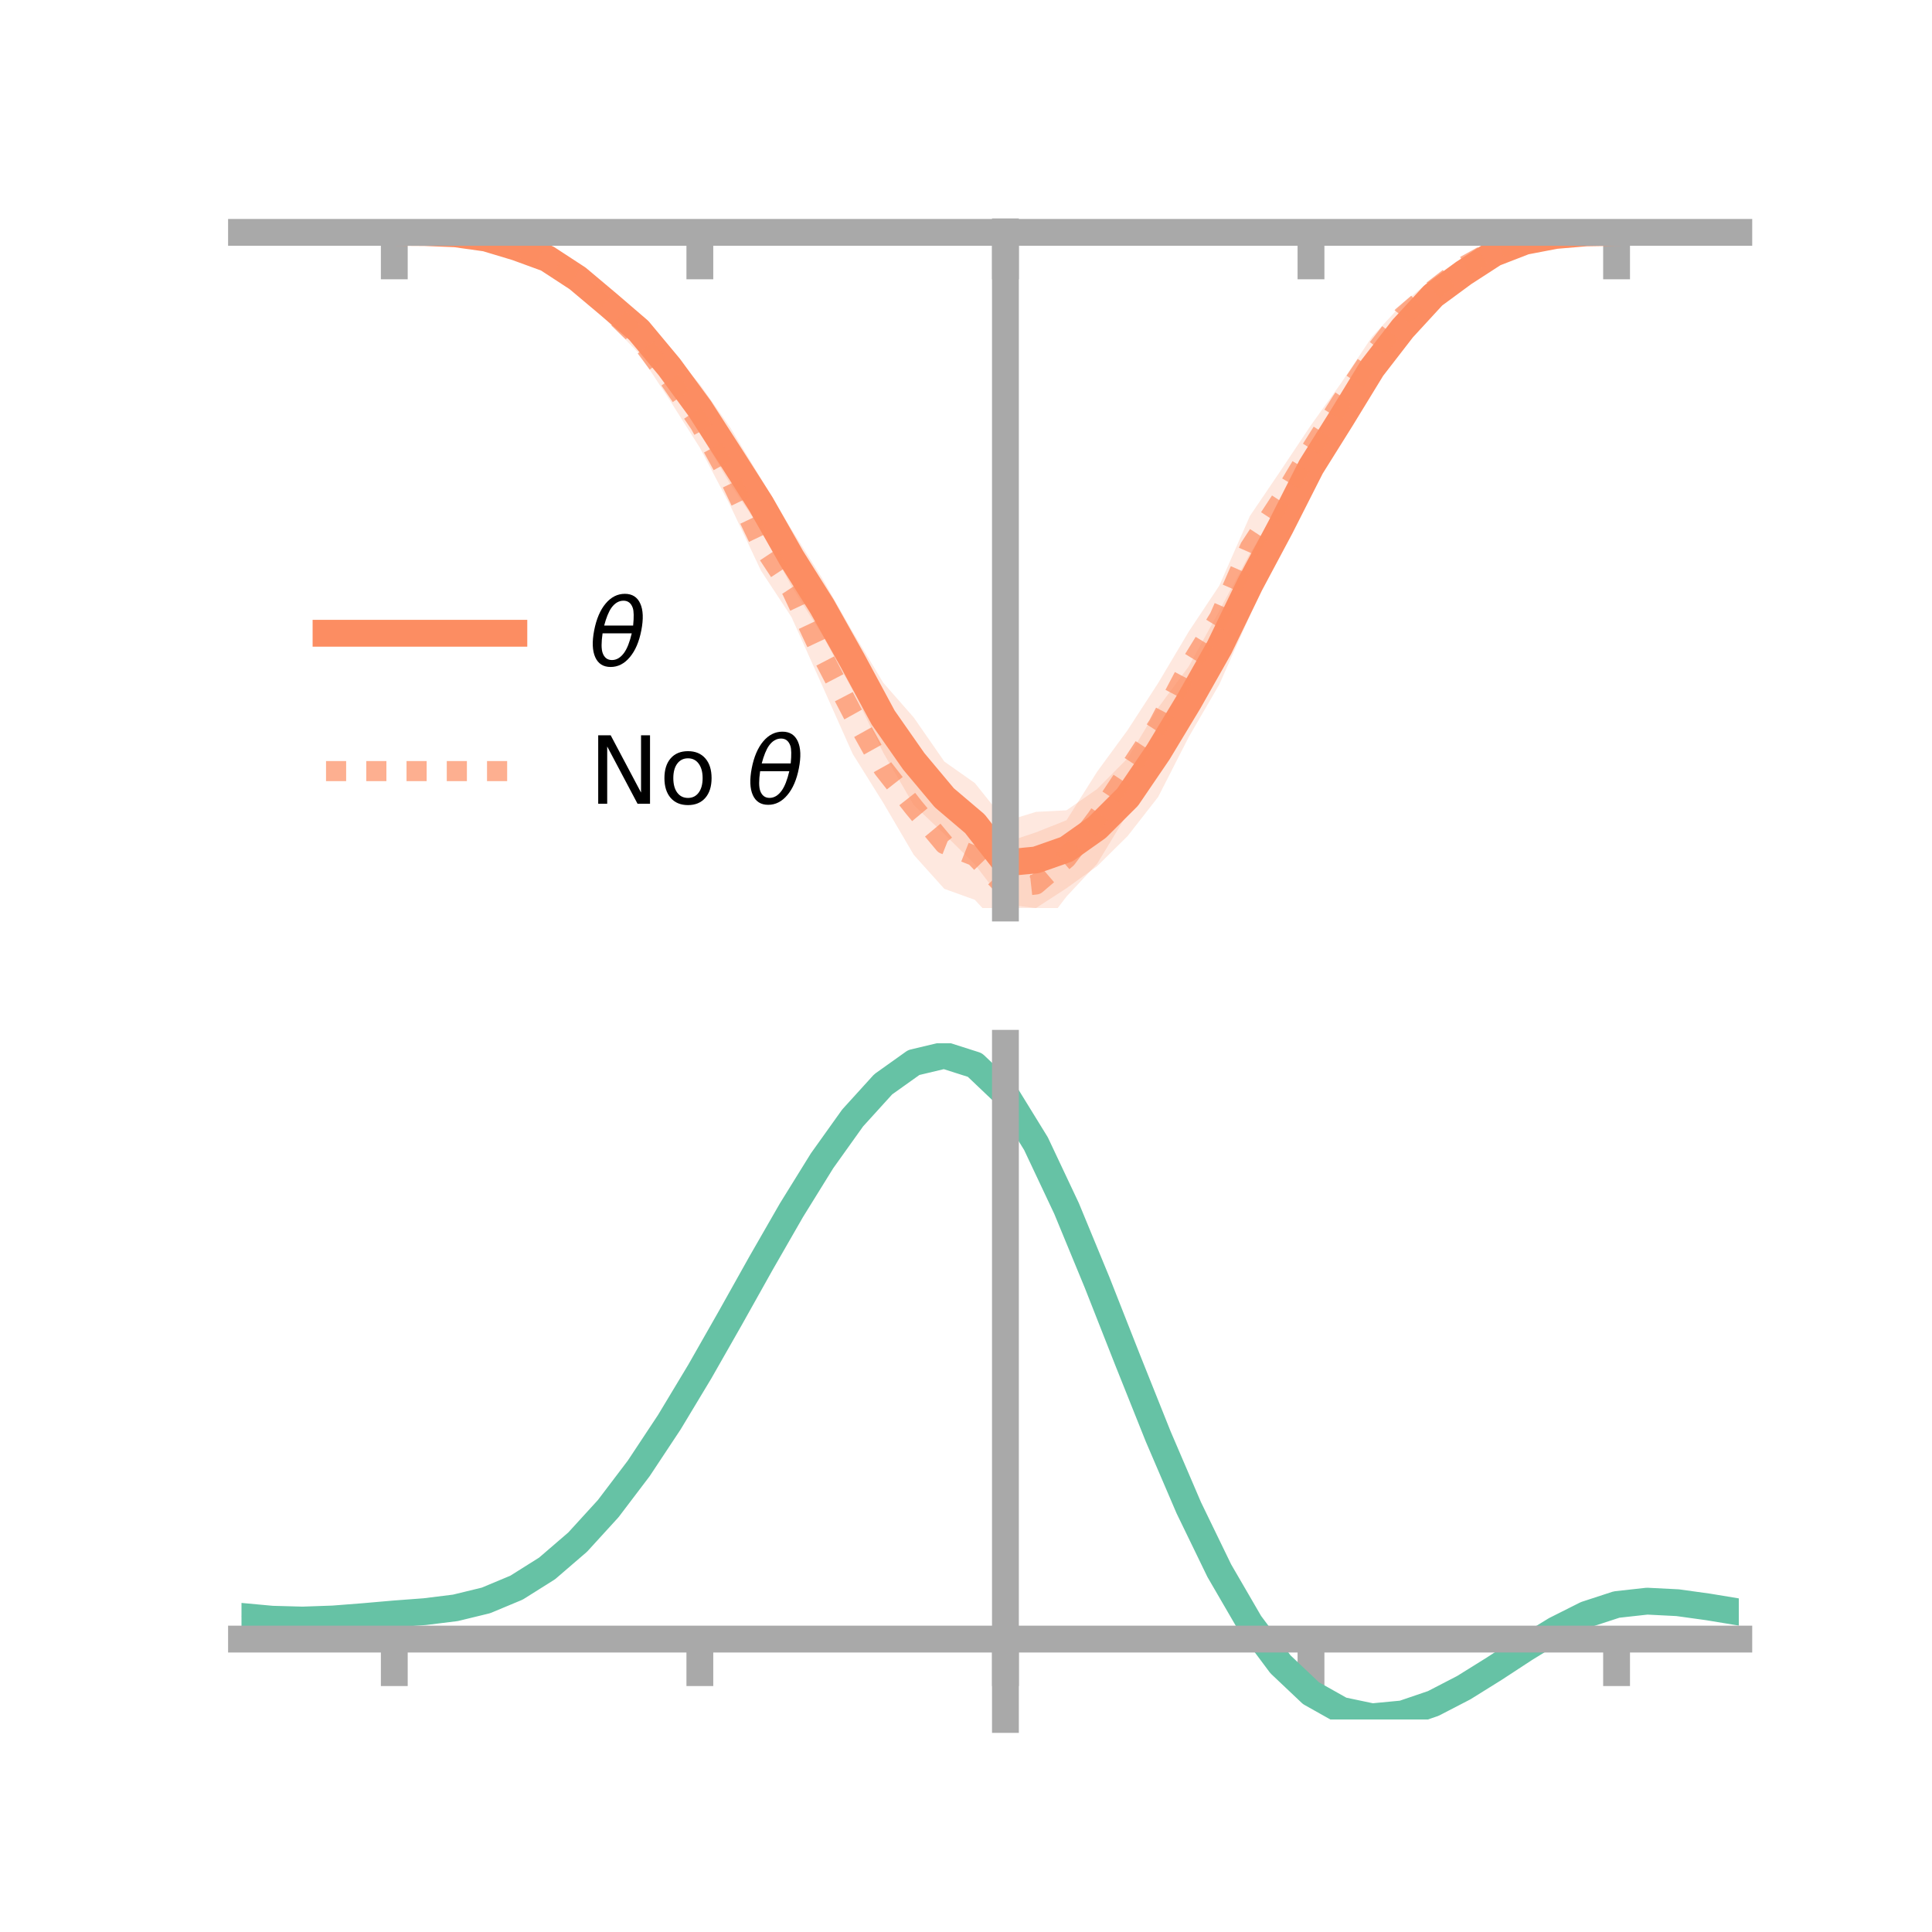 <?xml version="1.0" encoding="utf-8" standalone="no"?>
<!DOCTYPE svg PUBLIC "-//W3C//DTD SVG 1.1//EN"
  "http://www.w3.org/Graphics/SVG/1.1/DTD/svg11.dtd">
<!-- Created with matplotlib (https://matplotlib.org/) -->
<svg height="144pt" version="1.1" viewBox="0 0 144 144" width="144pt" xmlns="http://www.w3.org/2000/svg" xmlns:xlink="http://www.w3.org/1999/xlink">
 <defs>
  <style type="text/css">*{stroke-linecap:butt;stroke-linejoin:round;}</style>
 </defs>
 <g id="figure_1">
  <g id="patch_1">
   <path d="M 0 144 
L 144 144 
L 144 0 
L 0 0 
z
" style="fill:none;"/>
  </g>
  <g id="axes_1">
   <g id="patch_2">
    <path d="M 18 67.68 
L 129.6 67.68 
L 129.6 17.28 
L 18 17.28 
z
" style="fill:none;"/>
   </g>
   <g id="PolyCollection_1">
    <path clip-path="url(#p30ff741999)" d="M 18 17.318 
L 18 17.318 
L 20.278 17.318 
L 22.555 17.318 
L 24.833 17.318 
L 27.11 17.318 
L 29.388 17.318 
L 31.665 17.28 
L 33.943 17.304 
L 36.22 17.463 
L 38.498 18.036 
L 40.776 18.723 
L 43.053 19.91 
L 45.331 21.666 
L 47.608 23.444 
L 49.886 26.042 
L 52.163 28.639 
L 54.441 31.886 
L 56.718 35.668 
L 58.996 39.463 
L 61.273 43.096 
L 63.551 47.09 
L 65.829 50.882 
L 68.106 53.478 
L 70.384 56.761 
L 72.661 58.366 
L 74.939 61.211 
L 77.216 60.513 
L 79.494 60.394 
L 81.771 58.811 
L 84.049 56.513 
L 86.327 52.743 
L 88.604 49.665 
L 90.882 45.526 
L 93.159 41.245 
L 95.437 37.602 
L 97.714 33.141 
L 99.992 29.637 
L 102.269 26.152 
L 104.547 23.648 
L 106.824 21.266 
L 109.102 19.705 
L 111.38 18.497 
L 113.657 17.736 
L 115.935 17.382 
L 118.212 17.3 
L 120.49 17.312 
L 122.767 17.318 
L 125.045 17.318 
L 127.322 17.318 
L 129.6 17.318 
L 129.6 17.318 
L 129.6 17.318 
L 127.322 17.318 
L 125.045 17.318 
L 122.767 17.318 
L 120.49 17.326 
L 118.212 17.415 
L 115.935 17.72 
L 113.657 18.237 
L 111.38 19.242 
L 109.102 20.983 
L 106.824 22.774 
L 104.547 25.343 
L 102.269 28.728 
L 99.992 32.691 
L 97.714 36.472 
L 95.437 40.996 
L 93.159 45.891 
L 90.882 51.01 
L 88.604 54.929 
L 86.327 59.392 
L 84.049 62.313 
L 81.771 64.563 
L 79.494 66.201 
L 77.216 67.68 
L 74.939 67.414 
L 72.661 64.423 
L 70.384 62.163 
L 68.106 60.008 
L 65.829 56.092 
L 63.551 51.43 
L 61.273 47.307 
L 58.996 43.701 
L 56.718 39.471 
L 54.441 36.108 
L 52.163 32.272 
L 49.886 28.665 
L 47.608 25.797 
L 45.331 23.664 
L 43.053 21.589 
L 40.776 19.804 
L 38.498 18.827 
L 36.22 18.029 
L 33.943 17.55 
L 31.665 17.386 
L 29.388 17.318 
L 27.11 17.318 
L 24.833 17.318 
L 22.555 17.318 
L 20.278 17.318 
L 18 17.318 
z
" style="fill:#fc8d62;fill-opacity:0.2;"/>
   </g>
   <g id="PolyCollection_2">
    <path clip-path="url(#p30ff741999)" d="M 18 17.318 
L 18 17.318 
L 20.278 17.318 
L 22.555 17.318 
L 24.833 17.318 
L 27.11 17.318 
L 29.388 17.318 
L 31.665 17.293 
L 33.943 17.285 
L 36.22 17.515 
L 38.498 17.86 
L 40.776 18.875 
L 43.053 20.032 
L 45.331 21.982 
L 47.608 24.061 
L 49.886 26.739 
L 52.163 29.823 
L 54.441 33.827 
L 56.718 38.496 
L 58.996 41.928 
L 61.273 46.538 
L 63.551 50.19 
L 65.829 54.717 
L 68.106 56.639 
L 70.384 59.569 
L 72.661 60.55 
L 74.939 62.799 
L 77.216 62.039 
L 79.494 61.133 
L 81.771 57.522 
L 84.049 54.412 
L 86.327 50.903 
L 88.604 47.071 
L 90.882 43.648 
L 93.159 38.462 
L 95.437 35.101 
L 97.714 31.687 
L 99.992 28.5 
L 102.269 25.09 
L 104.547 22.628 
L 106.824 20.717 
L 109.102 19.143 
L 111.38 18.161 
L 113.657 17.618 
L 115.935 17.372 
L 118.212 17.303 
L 120.49 17.315 
L 122.767 17.318 
L 125.045 17.318 
L 127.322 17.318 
L 129.6 17.318 
L 129.6 17.318 
L 129.6 17.318 
L 127.322 17.318 
L 125.045 17.318 
L 122.767 17.318 
L 120.49 17.323 
L 118.212 17.412 
L 115.935 17.667 
L 113.657 18.277 
L 111.38 19.037 
L 109.102 20.571 
L 106.824 22.526 
L 104.547 24.513 
L 102.269 27.917 
L 99.992 31.326 
L 97.714 35.365 
L 95.437 39.578 
L 93.159 43.176 
L 90.882 48.413 
L 88.604 52.397 
L 86.327 57.19 
L 84.049 60.621 
L 81.771 64.384 
L 79.494 66.819 
L 77.216 69.804 
L 74.939 69.543 
L 72.661 67.069 
L 70.384 66.249 
L 68.106 63.714 
L 65.829 59.831 
L 63.551 56.184 
L 61.273 51.076 
L 58.996 45.997 
L 56.718 42.531 
L 54.441 37.709 
L 52.163 33.371 
L 49.886 29.778 
L 47.608 26.323 
L 45.331 23.994 
L 43.053 21.519 
L 40.776 19.955 
L 38.498 18.746 
L 36.22 17.996 
L 33.943 17.557 
L 31.665 17.374 
L 29.388 17.318 
L 27.11 17.318 
L 24.833 17.318 
L 22.555 17.318 
L 20.278 17.318 
L 18 17.318 
z
" style="fill:#fc8d62;fill-opacity:0.2;"/>
   </g>
   <g id="matplotlib.axis_1">
    <g id="xtick_1">
     <g id="line2d_1">
      <defs>
       <path d="M 0 0 
L 0 3.5 
" id="m5dfa14f10a" style="stroke:#a9a9a9;stroke-width:2;"/>
      </defs>
      <g>
       <use style="fill:#a9a9a9;stroke:#a9a9a9;stroke-width:2;" x="29.388" xlink:href="#m5dfa14f10a" y="17.318"/>
      </g>
     </g>
    </g>
    <g id="xtick_2">
     <g id="line2d_2">
      <g>
       <use style="fill:#a9a9a9;stroke:#a9a9a9;stroke-width:2;" x="52.163" xlink:href="#m5dfa14f10a" y="17.318"/>
      </g>
     </g>
    </g>
    <g id="xtick_3">
     <g id="line2d_3">
      <g>
       <use style="fill:#a9a9a9;stroke:#a9a9a9;stroke-width:2;" x="74.939" xlink:href="#m5dfa14f10a" y="17.318"/>
      </g>
     </g>
    </g>
    <g id="xtick_4">
     <g id="line2d_4">
      <g>
       <use style="fill:#a9a9a9;stroke:#a9a9a9;stroke-width:2;" x="97.714" xlink:href="#m5dfa14f10a" y="17.318"/>
      </g>
     </g>
    </g>
    <g id="xtick_5">
     <g id="line2d_5">
      <g>
       <use style="fill:#a9a9a9;stroke:#a9a9a9;stroke-width:2;" x="120.49" xlink:href="#m5dfa14f10a" y="17.318"/>
      </g>
     </g>
    </g>
   </g>
   <g id="matplotlib.axis_2"/>
   <g id="line2d_6">
    <path clip-path="url(#p30ff741999)" d="M 18 17.318 
L 20.278 17.318 
L 22.555 17.318 
L 24.833 17.318 
L 27.11 17.318 
L 29.388 17.318 
L 31.665 17.333 
L 33.943 17.427 
L 36.22 17.746 
L 38.498 18.431 
L 40.776 19.263 
L 43.053 20.75 
L 45.331 22.665 
L 47.608 24.621 
L 49.886 27.353 
L 52.163 30.455 
L 54.441 33.997 
L 56.718 37.569 
L 58.996 41.582 
L 61.273 45.201 
L 63.551 49.26 
L 65.829 53.487 
L 68.106 56.743 
L 70.384 59.462 
L 72.661 61.395 
L 74.939 64.313 
L 77.216 64.096 
L 79.494 63.297 
L 81.771 61.687 
L 84.049 59.413 
L 86.327 56.068 
L 88.604 52.297 
L 90.882 48.268 
L 93.159 43.568 
L 95.437 39.299 
L 97.714 34.806 
L 99.992 31.164 
L 102.269 27.44 
L 104.547 24.495 
L 106.824 22.02 
L 109.102 20.344 
L 111.38 18.87 
L 113.657 17.987 
L 115.935 17.551 
L 118.212 17.358 
L 120.49 17.319 
L 122.767 17.318 
L 125.045 17.318 
L 127.322 17.318 
L 129.6 17.318 
" style="fill:none;stroke:#fc8d62;stroke-linecap:square;stroke-width:2;"/>
   </g>
   <g id="line2d_7">
    <path clip-path="url(#p30ff741999)" d="M 18 17.318 
L 20.278 17.318 
L 22.555 17.318 
L 24.833 17.318 
L 27.11 17.318 
L 29.388 17.318 
L 31.665 17.334 
L 33.943 17.421 
L 36.22 17.755 
L 38.498 18.303 
L 40.776 19.415 
L 43.053 20.776 
L 45.331 22.988 
L 47.608 25.192 
L 49.886 28.259 
L 52.163 31.597 
L 54.441 35.768 
L 56.718 40.513 
L 58.996 43.963 
L 61.273 48.807 
L 63.551 53.187 
L 65.829 57.274 
L 68.106 60.176 
L 70.384 62.909 
L 72.661 63.81 
L 74.939 66.171 
L 77.216 65.922 
L 79.494 63.976 
L 81.771 60.953 
L 84.049 57.516 
L 86.327 54.047 
L 88.604 49.734 
L 90.882 46.031 
L 93.159 40.819 
L 95.437 37.34 
L 97.714 33.526 
L 99.992 29.913 
L 102.269 26.503 
L 104.547 23.571 
L 106.824 21.622 
L 109.102 19.857 
L 111.38 18.599 
L 113.657 17.947 
L 115.935 17.519 
L 118.212 17.358 
L 120.49 17.319 
L 122.767 17.318 
L 125.045 17.318 
L 127.322 17.318 
L 129.6 17.318 
" style="fill:none;stroke:#fc8d62;stroke-dasharray:1.5,1.5;stroke-dashoffset:0;stroke-opacity:0.7;stroke-width:1.5;"/>
   </g>
   <g id="patch_3">
    <path d="M 74.939 67.68 
L 74.939 17.28 
" style="fill:none;stroke:#a9a9a9;stroke-linecap:square;stroke-linejoin:miter;stroke-width:2;"/>
   </g>
   <g id="patch_4">
    <path d="M 129.6 67.68 
L 129.6 17.28 
" style="fill:none;"/>
   </g>
   <g id="patch_5">
    <path d="M 18 17.318 
L 129.6 17.318 
" style="fill:none;stroke:#a9a9a9;stroke-linecap:square;stroke-linejoin:miter;stroke-width:2;"/>
   </g>
   <g id="patch_6">
    <path d="M 18 17.28 
L 129.6 17.28 
" style="fill:none;"/>
   </g>
   <g id="legend_1">
    <g id="line2d_8">
     <path d="M 24.3 47.2 
L 38.3 47.2 
" style="fill:none;stroke:#fc8d62;stroke-linecap:square;stroke-width:2;"/>
    </g>
    <g id="line2d_9"/>
    <g id="text_1">
     <!-- $\theta$ -->
     <g transform="translate(43.9 49.65)scale(0.07 -0.07)">
      <defs>
       <path d="M 45.516 34.672 
L 14.453 34.672 
Q 12.359 20.062 14.5 13.875 
Q 17.188 6.25 24.469 6.25 
Q 31.781 6.25 37.359 13.922 
Q 42.234 20.656 45.516 34.672 
z
M 47.016 42.969 
Q 48.344 56.844 46.625 61.719 
Q 43.953 69.438 36.766 69.438 
Q 29.297 69.438 23.828 61.812 
Q 19.531 55.672 16.156 42.969 
z
M 38.188 76.766 
Q 49.906 76.766 54.594 66.406 
Q 59.281 56.109 55.719 37.844 
Q 52.203 19.625 43.453 9.281 
Q 34.766 -1.125 23.047 -1.125 
Q 11.281 -1.125 6.641 9.281 
Q 2 19.625 5.516 37.844 
Q 9.078 56.109 17.719 66.406 
Q 26.422 76.766 38.188 76.766 
z
" id="DejaVuSans-Oblique-952"/>
      </defs>
      <use transform="translate(0 0.234)" xlink:href="#DejaVuSans-Oblique-952"/>
     </g>
    </g>
    <g id="line2d_10">
     <path d="M 24.3 57.474 
L 38.3 57.474 
" style="fill:none;stroke:#fc8d62;stroke-dasharray:1.5,1.5;stroke-dashoffset:0;stroke-opacity:0.7;stroke-width:1.5;"/>
    </g>
    <g id="line2d_11"/>
    <g id="text_2">
     <!-- No $\theta$ -->
     <g transform="translate(43.9 59.924)scale(0.07 -0.07)">
      <defs>
       <path d="M 9.812 72.906 
L 23.094 72.906 
L 55.422 11.922 
L 55.422 72.906 
L 64.984 72.906 
L 64.984 0 
L 51.703 0 
L 19.391 60.984 
L 19.391 0 
L 9.812 0 
z
" id="DejaVuSans-78"/>
       <path d="M 30.609 48.391 
Q 23.391 48.391 19.188 42.75 
Q 14.984 37.109 14.984 27.297 
Q 14.984 17.484 19.156 11.844 
Q 23.344 6.203 30.609 6.203 
Q 37.797 6.203 41.984 11.859 
Q 46.188 17.531 46.188 27.297 
Q 46.188 37.016 41.984 42.703 
Q 37.797 48.391 30.609 48.391 
z
M 30.609 56 
Q 42.328 56 49.016 48.375 
Q 55.719 40.766 55.719 27.297 
Q 55.719 13.875 49.016 6.219 
Q 42.328 -1.422 30.609 -1.422 
Q 18.844 -1.422 12.172 6.219 
Q 5.516 13.875 5.516 27.297 
Q 5.516 40.766 12.172 48.375 
Q 18.844 56 30.609 56 
z
" id="DejaVuSans-111"/>
       <path id="DejaVuSans-32"/>
      </defs>
      <use transform="translate(0 0.234)" xlink:href="#DejaVuSans-78"/>
      <use transform="translate(74.805 0.234)" xlink:href="#DejaVuSans-111"/>
      <use transform="translate(135.986 0.234)" xlink:href="#DejaVuSans-32"/>
      <use transform="translate(167.773 0.234)" xlink:href="#DejaVuSans-Oblique-952"/>
     </g>
    </g>
   </g>
  </g>
  <g id="axes_2">
   <g id="patch_7">
    <path d="M 18 128.16 
L 129.6 128.16 
L 129.6 77.76 
L 18 77.76 
z
" style="fill:none;"/>
   </g>
   <g id="PolyCollection_3">
    <path clip-path="url(#p922bb9ea1b)" d="M 18 120.517 
L 18 120.436 
L 20.278 120.655 
L 22.555 120.717 
L 24.833 120.63 
L 27.11 120.444 
L 29.388 120.237 
L 31.665 120.061 
L 33.943 119.774 
L 36.22 119.214 
L 38.498 118.254 
L 40.776 116.801 
L 43.053 114.806 
L 45.331 112.26 
L 47.608 109.194 
L 49.886 105.677 
L 52.163 101.81 
L 54.441 97.722 
L 56.718 93.568 
L 58.996 89.521 
L 61.273 85.772 
L 63.551 82.519 
L 65.829 79.965 
L 68.106 78.313 
L 70.384 77.76 
L 72.661 78.497 
L 74.939 80.693 
L 77.216 84.439 
L 79.494 89.333 
L 81.771 94.923 
L 84.049 100.792 
L 86.327 106.573 
L 88.604 111.965 
L 90.882 116.734 
L 93.159 120.715 
L 95.437 123.811 
L 97.714 125.99 
L 99.992 127.28 
L 102.269 127.761 
L 104.547 127.548 
L 106.824 126.782 
L 109.102 125.619 
L 111.38 124.223 
L 113.657 122.757 
L 115.935 121.383 
L 118.212 120.252 
L 120.49 119.514 
L 122.767 119.265 
L 125.045 119.385 
L 127.322 119.709 
L 129.6 120.097 
L 129.6 120.2 
L 129.6 120.2 
L 127.322 119.835 
L 125.045 119.528 
L 122.767 119.418 
L 120.49 119.672 
L 118.212 120.421 
L 115.935 121.582 
L 113.657 123.002 
L 111.38 124.518 
L 109.102 125.959 
L 106.824 127.154 
L 104.547 127.939 
L 102.269 128.16 
L 99.992 127.685 
L 97.714 126.413 
L 95.437 124.282 
L 93.159 121.273 
L 90.882 117.416 
L 88.604 112.796 
L 86.327 107.569 
L 84.049 101.957 
L 81.771 96.253 
L 79.494 90.811 
L 77.216 86.045 
L 74.939 82.395 
L 72.661 80.259 
L 70.384 79.543 
L 68.106 80.077 
L 65.829 81.672 
L 63.551 84.133 
L 61.273 87.263 
L 58.996 90.864 
L 56.718 94.744 
L 54.441 98.723 
L 52.163 102.635 
L 49.886 106.333 
L 47.608 109.697 
L 45.331 112.632 
L 43.053 115.077 
L 40.776 117.003 
L 38.498 118.416 
L 36.22 119.357 
L 33.943 119.906 
L 31.665 120.183 
L 29.388 120.349 
L 27.11 120.54 
L 24.833 120.708 
L 22.555 120.781 
L 20.278 120.72 
L 18 120.517 
z
" style="fill:#66c2a5;fill-opacity:0.2;"/>
   </g>
   <g id="matplotlib.axis_3">
    <g id="xtick_6">
     <g id="line2d_12">
      <g>
       <use style="fill:#a9a9a9;stroke:#a9a9a9;stroke-width:2;" x="29.388" xlink:href="#m5dfa14f10a" y="122.167"/>
      </g>
     </g>
    </g>
    <g id="xtick_7">
     <g id="line2d_13">
      <g>
       <use style="fill:#a9a9a9;stroke:#a9a9a9;stroke-width:2;" x="52.163" xlink:href="#m5dfa14f10a" y="122.167"/>
      </g>
     </g>
    </g>
    <g id="xtick_8">
     <g id="line2d_14">
      <g>
       <use style="fill:#a9a9a9;stroke:#a9a9a9;stroke-width:2;" x="74.939" xlink:href="#m5dfa14f10a" y="122.167"/>
      </g>
     </g>
    </g>
    <g id="xtick_9">
     <g id="line2d_15">
      <g>
       <use style="fill:#a9a9a9;stroke:#a9a9a9;stroke-width:2;" x="97.714" xlink:href="#m5dfa14f10a" y="122.167"/>
      </g>
     </g>
    </g>
    <g id="xtick_10">
     <g id="line2d_16">
      <g>
       <use style="fill:#a9a9a9;stroke:#a9a9a9;stroke-width:2;" x="120.49" xlink:href="#m5dfa14f10a" y="122.167"/>
      </g>
     </g>
    </g>
   </g>
   <g id="matplotlib.axis_4"/>
   <g id="line2d_17">
    <path clip-path="url(#p922bb9ea1b)" d="M 18 120.477 
L 20.278 120.687 
L 22.555 120.749 
L 24.833 120.669 
L 27.11 120.492 
L 29.388 120.293 
L 31.665 120.122 
L 33.943 119.84 
L 36.22 119.286 
L 38.498 118.335 
L 40.776 116.902 
L 43.053 114.942 
L 45.331 112.446 
L 47.608 109.445 
L 49.886 106.005 
L 52.163 102.223 
L 54.441 98.223 
L 56.718 94.156 
L 58.996 90.192 
L 61.273 86.517 
L 63.551 83.326 
L 65.829 80.818 
L 68.106 79.195 
L 70.384 78.652 
L 72.661 79.378 
L 74.939 81.544 
L 77.216 85.242 
L 79.494 90.072 
L 81.771 95.588 
L 84.049 101.374 
L 86.327 107.071 
L 88.604 112.38 
L 90.882 117.075 
L 93.159 120.994 
L 95.437 124.047 
L 97.714 126.201 
L 99.992 127.482 
L 102.269 127.96 
L 104.547 127.743 
L 106.824 126.968 
L 109.102 125.789 
L 111.38 124.37 
L 113.657 122.88 
L 115.935 121.482 
L 118.212 120.337 
L 120.49 119.593 
L 122.767 119.341 
L 125.045 119.456 
L 127.322 119.772 
L 129.6 120.148 
" style="fill:none;stroke:#66c2a5;stroke-linecap:square;stroke-width:2;"/>
   </g>
   <g id="patch_8">
    <path d="M 74.939 128.16 
L 74.939 77.76 
" style="fill:none;stroke:#a9a9a9;stroke-linecap:square;stroke-linejoin:miter;stroke-width:2;"/>
   </g>
   <g id="patch_9">
    <path d="M 129.6 128.16 
L 129.6 77.76 
" style="fill:none;"/>
   </g>
   <g id="patch_10">
    <path d="M 18 122.167 
L 129.6 122.167 
" style="fill:none;stroke:#a9a9a9;stroke-linecap:square;stroke-linejoin:miter;stroke-width:2;"/>
   </g>
   <g id="patch_11">
    <path d="M 18 77.76 
L 129.6 77.76 
" style="fill:none;"/>
   </g>
  </g>
 </g>
 <defs>
  <clipPath id="p30ff741999">
   <rect height="50.4" width="111.6" x="18" y="17.28"/>
  </clipPath>
  <clipPath id="p922bb9ea1b">
   <rect height="50.4" width="111.6" x="18" y="77.76"/>
  </clipPath>
 </defs>
</svg>
